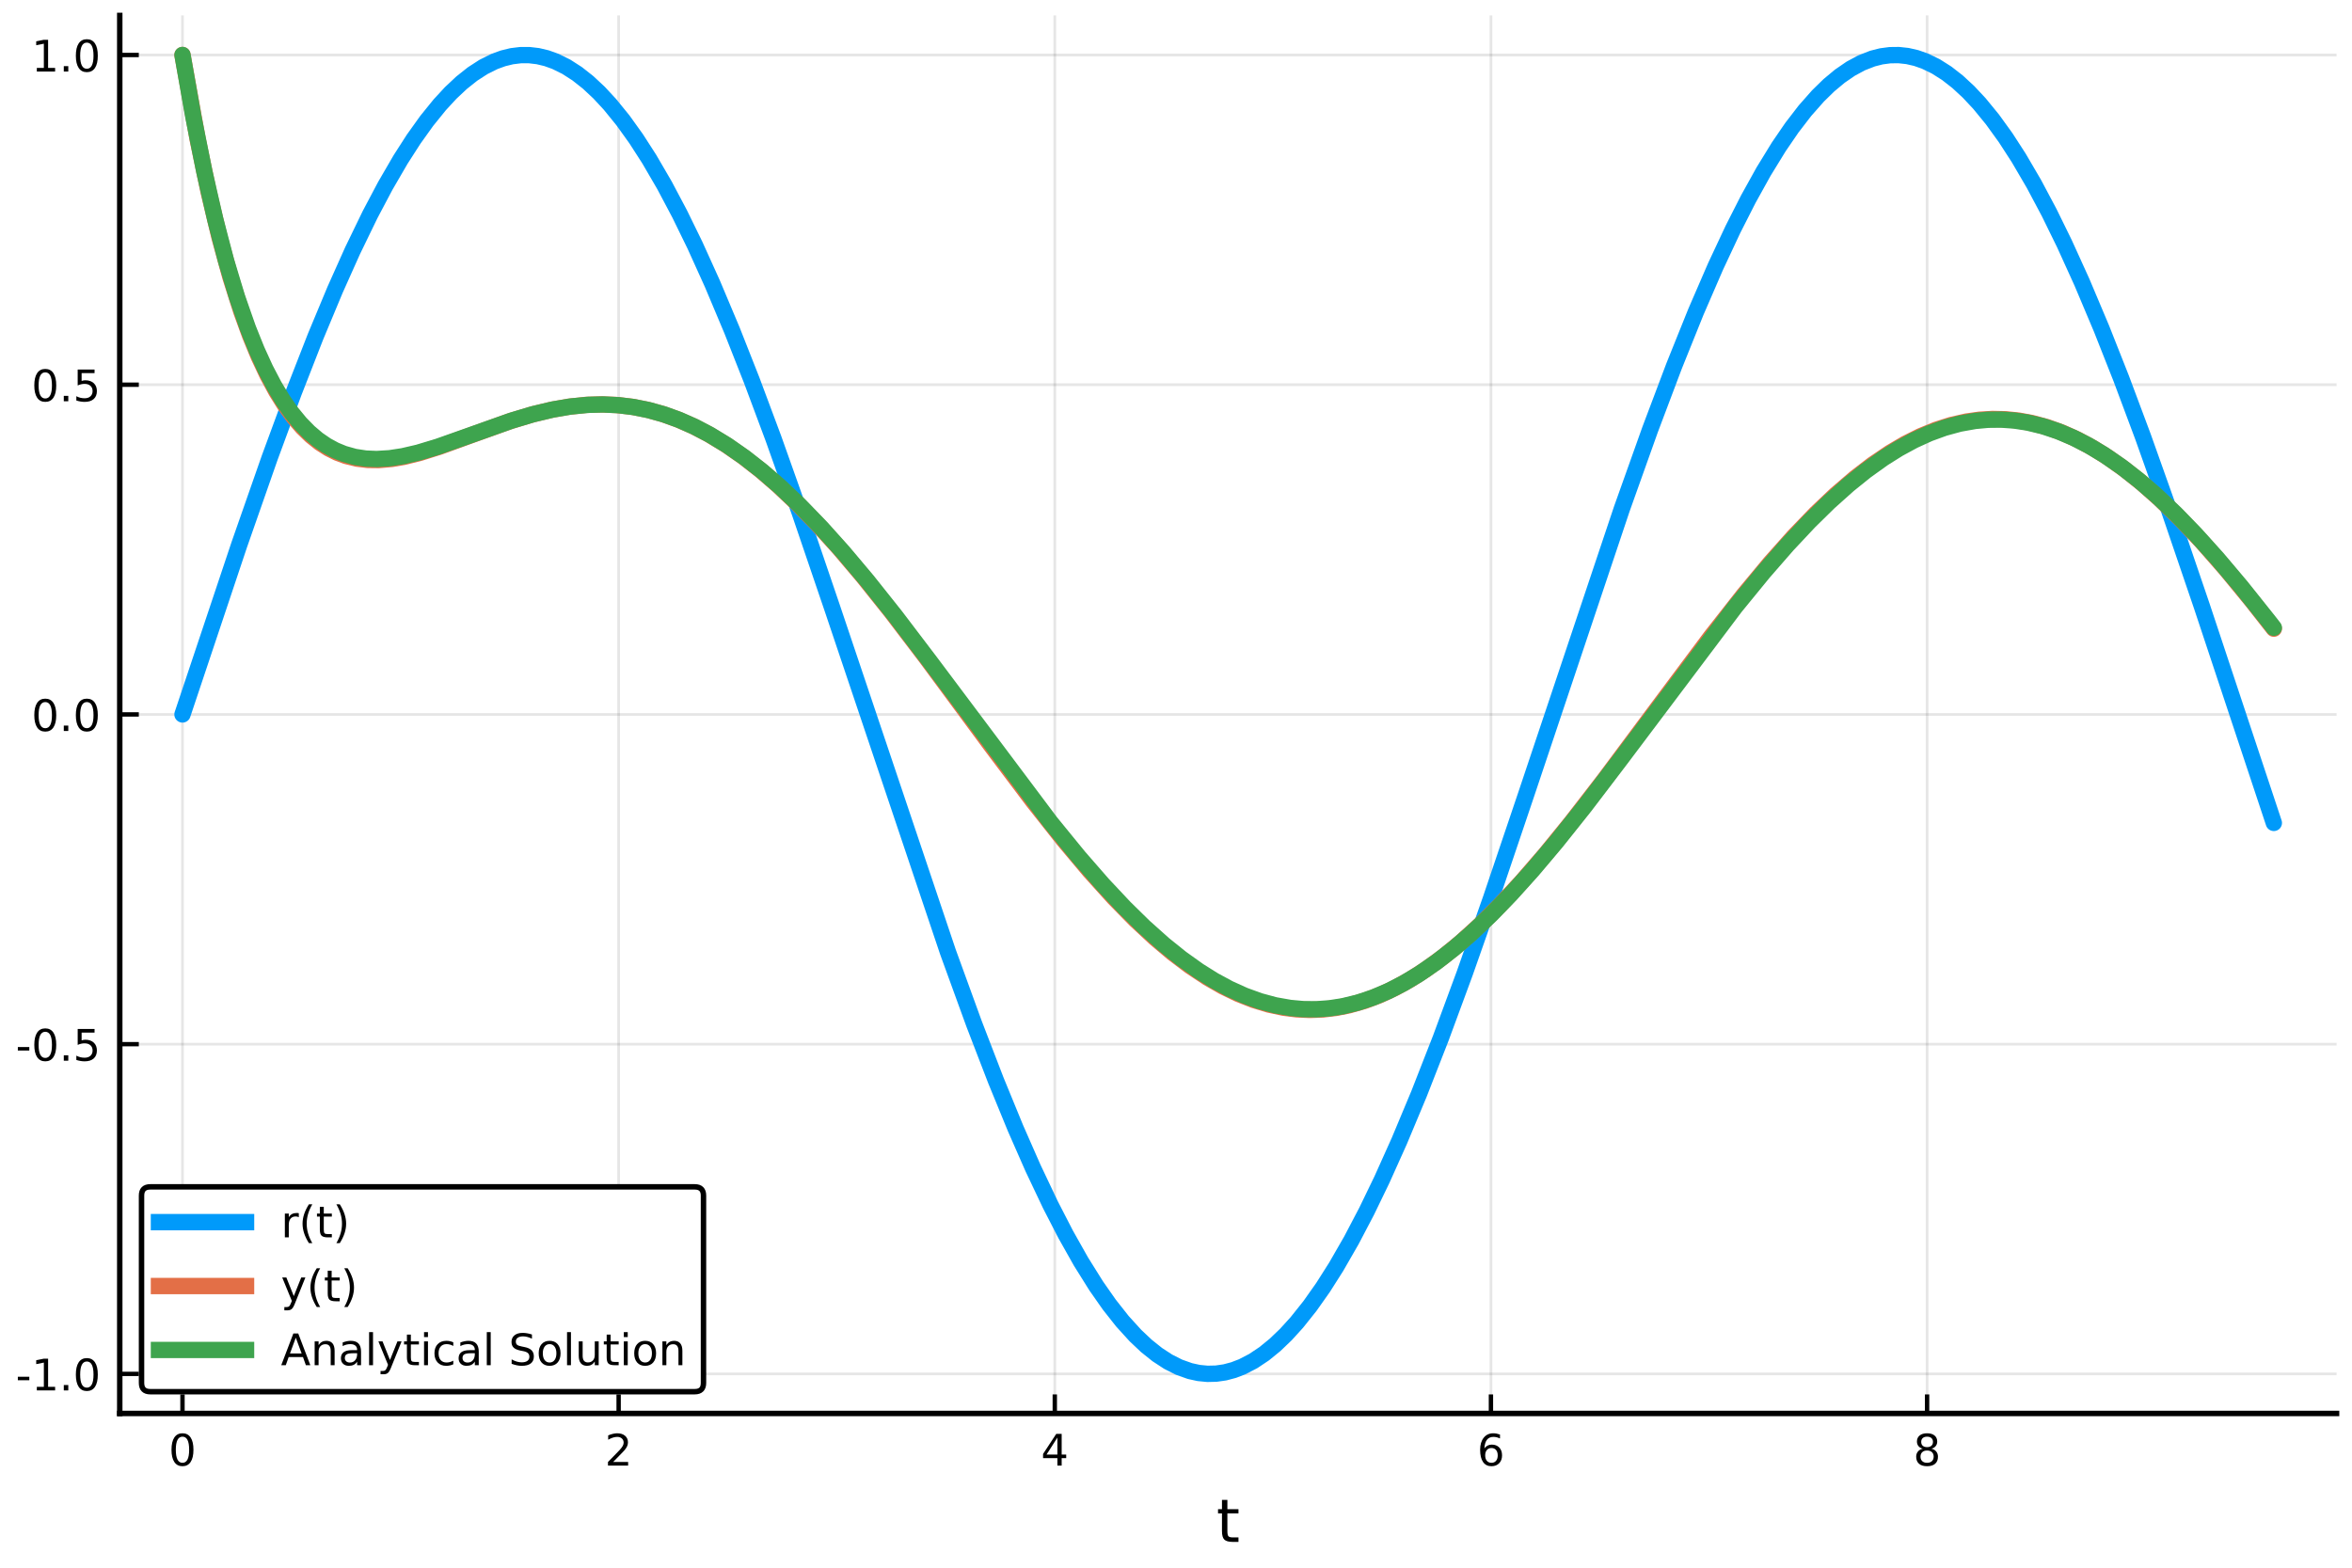 <?xml version="1.0" encoding="utf-8" standalone="no"?>
<!DOCTYPE svg PUBLIC "-//W3C//DTD SVG 1.1//EN"
  "http://www.w3.org/Graphics/SVG/1.1/DTD/svg11.dtd">
<!-- Created with matplotlib (https://matplotlib.org/) -->
<svg height="288pt" version="1.1" viewBox="0 0 432 288" width="432pt" xmlns="http://www.w3.org/2000/svg" xmlns:xlink="http://www.w3.org/1999/xlink">
 <defs>
  <style type="text/css">
*{stroke-linecap:butt;stroke-linejoin:round;}
  </style>
 </defs>
 <g id="figure_1">
  <g id="patch_1">
   <path d="M 0 288 
L 432 288 
L 432 0 
L 0 0 
z
" style="fill:#ffffff;"/>
  </g>
  <g id="axes_1">
   <g id="patch_2">
    <path d="M 21.995 259.665 
L 429.165 259.665 
L 429.165 2.835 
L 21.995 2.835 
z
" style="fill:#ffffff;"/>
   </g>
   <g id="matplotlib.axis_1">
    <g id="xtick_1">
     <g id="line2d_1">
      <path clip-path="url(#pc5ba81b0ca)" d="M 33.518 259.665 
L 33.518 2.835 
" style="fill:none;stroke:#000000;stroke-linecap:square;stroke-opacity:0.1;stroke-width:0.5;"/>
     </g>
     <g id="line2d_2">
      <defs>
       <path d="M 0 0 
L 0 -3.5 
" id="m4298bcffe7" style="stroke:#000000;stroke-width:0.8;"/>
      </defs>
      <g>
       <use style="stroke:#000000;stroke-width:0.8;" x="33.518" xlink:href="#m4298bcffe7" y="259.665"/>
      </g>
     </g>
     <g id="text_1">
      <!-- 0 -->
      <defs>
       <path d="M 31.781 66.406 
Q 24.172 66.406 20.328 58.906 
Q 16.5 51.422 16.5 36.375 
Q 16.5 21.391 20.328 13.891 
Q 24.172 6.391 31.781 6.391 
Q 39.453 6.391 43.281 13.891 
Q 47.125 21.391 47.125 36.375 
Q 47.125 51.422 43.281 58.906 
Q 39.453 66.406 31.781 66.406 
z
M 31.781 74.219 
Q 44.047 74.219 50.516 64.516 
Q 56.984 54.828 56.984 36.375 
Q 56.984 17.969 50.516 8.266 
Q 44.047 -1.422 31.781 -1.422 
Q 19.531 -1.422 13.062 8.266 
Q 6.594 17.969 6.594 36.375 
Q 6.594 54.828 13.062 64.516 
Q 19.531 74.219 31.781 74.219 
z
" id="DejaVuSans-48"/>
      </defs>
      <g transform="translate(30.973 269.244)scale(0.08 -0.08)">
       <use xlink:href="#DejaVuSans-48"/>
      </g>
     </g>
    </g>
    <g id="xtick_2">
     <g id="line2d_3">
      <path clip-path="url(#pc5ba81b0ca)" d="M 113.627 259.665 
L 113.627 2.835 
" style="fill:none;stroke:#000000;stroke-linecap:square;stroke-opacity:0.1;stroke-width:0.5;"/>
     </g>
     <g id="line2d_4">
      <g>
       <use style="stroke:#000000;stroke-width:0.8;" x="113.627" xlink:href="#m4298bcffe7" y="259.665"/>
      </g>
     </g>
     <g id="text_2">
      <!-- 2 -->
      <defs>
       <path d="M 19.188 8.297 
L 53.609 8.297 
L 53.609 0 
L 7.328 0 
L 7.328 8.297 
Q 12.938 14.109 22.625 23.891 
Q 32.328 33.688 34.812 36.531 
Q 39.547 41.844 41.422 45.531 
Q 43.312 49.219 43.312 52.781 
Q 43.312 58.594 39.234 62.25 
Q 35.156 65.922 28.609 65.922 
Q 23.969 65.922 18.812 64.312 
Q 13.672 62.703 7.812 59.422 
L 7.812 69.391 
Q 13.766 71.781 18.938 73 
Q 24.125 74.219 28.422 74.219 
Q 39.75 74.219 46.484 68.547 
Q 53.219 62.891 53.219 53.422 
Q 53.219 48.922 51.531 44.891 
Q 49.859 40.875 45.406 35.406 
Q 44.188 33.984 37.641 27.219 
Q 31.109 20.453 19.188 8.297 
z
" id="DejaVuSans-50"/>
      </defs>
      <g transform="translate(111.082 269.244)scale(0.08 -0.08)">
       <use xlink:href="#DejaVuSans-50"/>
      </g>
     </g>
    </g>
    <g id="xtick_3">
     <g id="line2d_5">
      <path clip-path="url(#pc5ba81b0ca)" d="M 193.737 259.665 
L 193.737 2.835 
" style="fill:none;stroke:#000000;stroke-linecap:square;stroke-opacity:0.1;stroke-width:0.5;"/>
     </g>
     <g id="line2d_6">
      <g>
       <use style="stroke:#000000;stroke-width:0.8;" x="193.737" xlink:href="#m4298bcffe7" y="259.665"/>
      </g>
     </g>
     <g id="text_3">
      <!-- 4 -->
      <defs>
       <path d="M 37.797 64.312 
L 12.891 25.391 
L 37.797 25.391 
z
M 35.203 72.906 
L 47.609 72.906 
L 47.609 25.391 
L 58.016 25.391 
L 58.016 17.188 
L 47.609 17.188 
L 47.609 0 
L 37.797 0 
L 37.797 17.188 
L 4.891 17.188 
L 4.891 26.703 
z
" id="DejaVuSans-52"/>
      </defs>
      <g transform="translate(191.192 269.244)scale(0.08 -0.08)">
       <use xlink:href="#DejaVuSans-52"/>
      </g>
     </g>
    </g>
    <g id="xtick_4">
     <g id="line2d_7">
      <path clip-path="url(#pc5ba81b0ca)" d="M 273.846 259.665 
L 273.846 2.835 
" style="fill:none;stroke:#000000;stroke-linecap:square;stroke-opacity:0.1;stroke-width:0.5;"/>
     </g>
     <g id="line2d_8">
      <g>
       <use style="stroke:#000000;stroke-width:0.8;" x="273.846" xlink:href="#m4298bcffe7" y="259.665"/>
      </g>
     </g>
     <g id="text_4">
      <!-- 6 -->
      <defs>
       <path d="M 33.016 40.375 
Q 26.375 40.375 22.484 35.828 
Q 18.609 31.297 18.609 23.391 
Q 18.609 15.531 22.484 10.953 
Q 26.375 6.391 33.016 6.391 
Q 39.656 6.391 43.531 10.953 
Q 47.406 15.531 47.406 23.391 
Q 47.406 31.297 43.531 35.828 
Q 39.656 40.375 33.016 40.375 
z
M 52.594 71.297 
L 52.594 62.312 
Q 48.875 64.062 45.094 64.984 
Q 41.312 65.922 37.594 65.922 
Q 27.828 65.922 22.672 59.328 
Q 17.531 52.734 16.797 39.406 
Q 19.672 43.656 24.016 45.922 
Q 28.375 48.188 33.594 48.188 
Q 44.578 48.188 50.953 41.516 
Q 57.328 34.859 57.328 23.391 
Q 57.328 12.156 50.688 5.359 
Q 44.047 -1.422 33.016 -1.422 
Q 20.359 -1.422 13.672 8.266 
Q 6.984 17.969 6.984 36.375 
Q 6.984 53.656 15.188 63.938 
Q 23.391 74.219 37.203 74.219 
Q 40.922 74.219 44.703 73.484 
Q 48.484 72.75 52.594 71.297 
z
" id="DejaVuSans-54"/>
      </defs>
      <g transform="translate(271.301 269.244)scale(0.08 -0.08)">
       <use xlink:href="#DejaVuSans-54"/>
      </g>
     </g>
    </g>
    <g id="xtick_5">
     <g id="line2d_9">
      <path clip-path="url(#pc5ba81b0ca)" d="M 353.955 259.665 
L 353.955 2.835 
" style="fill:none;stroke:#000000;stroke-linecap:square;stroke-opacity:0.1;stroke-width:0.5;"/>
     </g>
     <g id="line2d_10">
      <g>
       <use style="stroke:#000000;stroke-width:0.8;" x="353.955" xlink:href="#m4298bcffe7" y="259.665"/>
      </g>
     </g>
     <g id="text_5">
      <!-- 8 -->
      <defs>
       <path d="M 31.781 34.625 
Q 24.75 34.625 20.719 30.859 
Q 16.703 27.094 16.703 20.516 
Q 16.703 13.922 20.719 10.156 
Q 24.75 6.391 31.781 6.391 
Q 38.812 6.391 42.859 10.172 
Q 46.922 13.969 46.922 20.516 
Q 46.922 27.094 42.891 30.859 
Q 38.875 34.625 31.781 34.625 
z
M 21.922 38.812 
Q 15.578 40.375 12.031 44.719 
Q 8.5 49.078 8.5 55.328 
Q 8.5 64.062 14.719 69.141 
Q 20.953 74.219 31.781 74.219 
Q 42.672 74.219 48.875 69.141 
Q 55.078 64.062 55.078 55.328 
Q 55.078 49.078 51.531 44.719 
Q 48 40.375 41.703 38.812 
Q 48.828 37.156 52.797 32.312 
Q 56.781 27.484 56.781 20.516 
Q 56.781 9.906 50.312 4.234 
Q 43.844 -1.422 31.781 -1.422 
Q 19.734 -1.422 13.25 4.234 
Q 6.781 9.906 6.781 20.516 
Q 6.781 27.484 10.781 32.312 
Q 14.797 37.156 21.922 38.812 
z
M 18.312 54.391 
Q 18.312 48.734 21.844 45.562 
Q 25.391 42.391 31.781 42.391 
Q 38.141 42.391 41.719 45.562 
Q 45.312 48.734 45.312 54.391 
Q 45.312 60.062 41.719 63.234 
Q 38.141 66.406 31.781 66.406 
Q 25.391 66.406 21.844 63.234 
Q 18.312 60.062 18.312 54.391 
z
" id="DejaVuSans-56"/>
      </defs>
      <g transform="translate(351.41 269.244)scale(0.08 -0.08)">
       <use xlink:href="#DejaVuSans-56"/>
      </g>
     </g>
    </g>
    <g id="text_6">
     <!-- t -->
     <defs>
      <path d="M 18.312 70.219 
L 18.312 54.688 
L 36.812 54.688 
L 36.812 47.703 
L 18.312 47.703 
L 18.312 18.016 
Q 18.312 11.328 20.141 9.422 
Q 21.969 7.516 27.594 7.516 
L 36.812 7.516 
L 36.812 0 
L 27.594 0 
Q 17.188 0 13.234 3.875 
Q 9.281 7.766 9.281 18.016 
L 9.281 47.703 
L 2.688 47.703 
L 2.688 54.688 
L 9.281 54.688 
L 9.281 70.219 
z
" id="DejaVuSans-116"/>
     </defs>
     <g transform="translate(223.424 283.266)scale(0.11 -0.11)">
      <use xlink:href="#DejaVuSans-116"/>
     </g>
    </g>
   </g>
   <g id="matplotlib.axis_2">
    <g id="ytick_1">
     <g id="line2d_11">
      <path clip-path="url(#pc5ba81b0ca)" d="M 21.995 252.397 
L 429.165 252.397 
" style="fill:none;stroke:#000000;stroke-linecap:square;stroke-opacity:0.1;stroke-width:0.5;"/>
     </g>
     <g id="line2d_12">
      <defs>
       <path d="M 0 0 
L 3.5 0 
" id="m2dc43e6a34" style="stroke:#000000;stroke-width:0.8;"/>
      </defs>
      <g>
       <use style="stroke:#000000;stroke-width:0.8;" x="21.995" xlink:href="#m2dc43e6a34" y="252.397"/>
      </g>
     </g>
     <g id="text_7">
      <!-- -1.0 -->
      <defs>
       <path d="M 4.891 31.391 
L 31.203 31.391 
L 31.203 23.391 
L 4.891 23.391 
z
" id="DejaVuSans-45"/>
       <path d="M 12.406 8.297 
L 28.516 8.297 
L 28.516 63.922 
L 10.984 60.406 
L 10.984 69.391 
L 28.422 72.906 
L 38.281 72.906 
L 38.281 8.297 
L 54.391 8.297 
L 54.391 0 
L 12.406 0 
z
" id="DejaVuSans-49"/>
       <path d="M 10.688 12.406 
L 21 12.406 
L 21 0 
L 10.688 0 
z
" id="DejaVuSans-46"/>
      </defs>
      <g transform="translate(2.886 255.436)scale(0.08 -0.08)">
       <use xlink:href="#DejaVuSans-45"/>
       <use x="36.084" xlink:href="#DejaVuSans-49"/>
       <use x="99.707" xlink:href="#DejaVuSans-46"/>
       <use x="131.494" xlink:href="#DejaVuSans-48"/>
      </g>
     </g>
    </g>
    <g id="ytick_2">
     <g id="line2d_13">
      <path clip-path="url(#pc5ba81b0ca)" d="M 21.995 191.824 
L 429.165 191.824 
" style="fill:none;stroke:#000000;stroke-linecap:square;stroke-opacity:0.1;stroke-width:0.5;"/>
     </g>
     <g id="line2d_14">
      <g>
       <use style="stroke:#000000;stroke-width:0.8;" x="21.995" xlink:href="#m2dc43e6a34" y="191.824"/>
      </g>
     </g>
     <g id="text_8">
      <!-- -0.5 -->
      <defs>
       <path d="M 10.797 72.906 
L 49.516 72.906 
L 49.516 64.594 
L 19.828 64.594 
L 19.828 46.734 
Q 21.969 47.469 24.109 47.828 
Q 26.266 48.188 28.422 48.188 
Q 40.625 48.188 47.75 41.5 
Q 54.891 34.812 54.891 23.391 
Q 54.891 11.625 47.562 5.094 
Q 40.234 -1.422 26.906 -1.422 
Q 22.312 -1.422 17.547 -0.641 
Q 12.797 0.141 7.719 1.703 
L 7.719 11.625 
Q 12.109 9.234 16.797 8.062 
Q 21.484 6.891 26.703 6.891 
Q 35.156 6.891 40.078 11.328 
Q 45.016 15.766 45.016 23.391 
Q 45.016 31 40.078 35.438 
Q 35.156 39.891 26.703 39.891 
Q 22.75 39.891 18.812 39.016 
Q 14.891 38.141 10.797 36.281 
z
" id="DejaVuSans-53"/>
      </defs>
      <g transform="translate(2.886 194.863)scale(0.08 -0.08)">
       <use xlink:href="#DejaVuSans-45"/>
       <use x="36.084" xlink:href="#DejaVuSans-48"/>
       <use x="99.707" xlink:href="#DejaVuSans-46"/>
       <use x="131.494" xlink:href="#DejaVuSans-53"/>
      </g>
     </g>
    </g>
    <g id="ytick_3">
     <g id="line2d_15">
      <path clip-path="url(#pc5ba81b0ca)" d="M 21.995 131.25 
L 429.165 131.25 
" style="fill:none;stroke:#000000;stroke-linecap:square;stroke-opacity:0.1;stroke-width:0.5;"/>
     </g>
     <g id="line2d_16">
      <g>
       <use style="stroke:#000000;stroke-width:0.8;" x="21.995" xlink:href="#m2dc43e6a34" y="131.25"/>
      </g>
     </g>
     <g id="text_9">
      <!-- 0.0 -->
      <g transform="translate(5.772 134.29)scale(0.08 -0.08)">
       <use xlink:href="#DejaVuSans-48"/>
       <use x="63.623" xlink:href="#DejaVuSans-46"/>
       <use x="95.41" xlink:href="#DejaVuSans-48"/>
      </g>
     </g>
    </g>
    <g id="ytick_4">
     <g id="line2d_17">
      <path clip-path="url(#pc5ba81b0ca)" d="M 21.995 70.677 
L 429.165 70.677 
" style="fill:none;stroke:#000000;stroke-linecap:square;stroke-opacity:0.1;stroke-width:0.5;"/>
     </g>
     <g id="line2d_18">
      <g>
       <use style="stroke:#000000;stroke-width:0.8;" x="21.995" xlink:href="#m2dc43e6a34" y="70.677"/>
      </g>
     </g>
     <g id="text_10">
      <!-- 0.5 -->
      <g transform="translate(5.772 73.716)scale(0.08 -0.08)">
       <use xlink:href="#DejaVuSans-48"/>
       <use x="63.623" xlink:href="#DejaVuSans-46"/>
       <use x="95.41" xlink:href="#DejaVuSans-53"/>
      </g>
     </g>
    </g>
    <g id="ytick_5">
     <g id="line2d_19">
      <path clip-path="url(#pc5ba81b0ca)" d="M 21.995 10.103 
L 429.165 10.103 
" style="fill:none;stroke:#000000;stroke-linecap:square;stroke-opacity:0.1;stroke-width:0.5;"/>
     </g>
     <g id="line2d_20">
      <g>
       <use style="stroke:#000000;stroke-width:0.8;" x="21.995" xlink:href="#m2dc43e6a34" y="10.103"/>
      </g>
     </g>
     <g id="text_11">
      <!-- 1.0 -->
      <g transform="translate(5.772 13.143)scale(0.08 -0.08)">
       <use xlink:href="#DejaVuSans-49"/>
       <use x="63.623" xlink:href="#DejaVuSans-46"/>
       <use x="95.41" xlink:href="#DejaVuSans-48"/>
      </g>
     </g>
    </g>
   </g>
   <g id="line2d_21">
    <path clip-path="url(#pc5ba81b0ca)" d="M 33.518 131.25 
L 43.933 100.106 
L 49.54 84.073 
L 53.946 72.109 
L 57.952 61.849 
L 61.557 53.205 
L 64.761 46.05 
L 67.965 39.44 
L 70.769 34.137 
L 73.573 29.309 
L 75.976 25.567 
L 78.379 22.206 
L 80.783 19.237 
L 82.785 17.071 
L 84.788 15.19 
L 86.791 13.599 
L 88.794 12.302 
L 90.796 11.302 
L 92.399 10.718 
L 94.001 10.327 
L 95.603 10.13 
L 97.205 10.126 
L 98.807 10.316 
L 100.409 10.699 
L 102.012 11.275 
L 104.014 12.265 
L 106.017 13.553 
L 108.02 15.135 
L 110.023 17.006 
L 112.025 19.164 
L 114.429 22.122 
L 116.832 25.473 
L 119.235 29.205 
L 122.039 34.021 
L 124.843 39.314 
L 127.647 45.057 
L 130.851 52.136 
L 134.456 60.703 
L 138.061 69.84 
L 142.066 80.572 
L 146.873 94.11 
L 152.881 111.759 
L 174.11 174.879 
L 178.916 188.095 
L 182.922 198.491 
L 186.527 207.276 
L 189.731 214.571 
L 192.936 221.332 
L 195.739 226.777 
L 198.543 231.755 
L 201.347 236.24 
L 203.75 239.675 
L 206.154 242.721 
L 208.557 245.365 
L 210.56 247.255 
L 212.562 248.855 
L 214.565 250.162 
L 216.568 251.171 
L 218.57 251.88 
L 220.173 252.231 
L 221.775 252.388 
L 223.377 252.351 
L 224.979 252.12 
L 226.581 251.696 
L 228.184 251.079 
L 230.186 250.039 
L 232.189 248.702 
L 234.192 247.071 
L 236.194 245.151 
L 238.197 242.946 
L 240.6 239.932 
L 243.004 236.527 
L 245.407 232.743 
L 248.211 227.868 
L 251.015 222.52 
L 253.818 216.724 
L 257.023 209.59 
L 260.628 200.967 
L 264.633 190.728 
L 269.039 178.782 
L 273.846 165.1 
L 280.254 146.136 
L 297.878 93.508 
L 303.086 78.903 
L 307.492 67.226 
L 311.497 57.278 
L 315.102 48.955 
L 318.306 42.113 
L 321.11 36.593 
L 323.914 31.537 
L 326.718 26.969 
L 329.121 23.459 
L 331.524 20.337 
L 333.928 17.615 
L 335.93 15.658 
L 337.933 13.99 
L 339.936 12.615 
L 341.939 11.537 
L 343.941 10.758 
L 345.543 10.351 
L 347.146 10.138 
L 348.748 10.119 
L 350.35 10.293 
L 351.952 10.661 
L 353.554 11.222 
L 355.557 12.193 
L 357.56 13.462 
L 359.563 15.025 
L 361.565 16.879 
L 363.568 19.018 
L 365.971 21.955 
L 368.375 25.285 
L 370.778 28.997 
L 373.582 33.792 
L 376.385 39.063 
L 379.189 44.787 
L 382.394 51.845 
L 385.999 60.389 
L 389.603 69.508 
L 393.609 80.222 
L 398.415 93.742 
L 404.424 111.378 
L 417.642 151.175 
L 417.642 151.175 
" style="fill:none;stroke:#009afa;stroke-linecap:round;stroke-width:3;"/>
   </g>
   <g id="line2d_22">
    <path clip-path="url(#pc5ba81b0ca)" d="M 33.518 10.103 
L 36.322 25.682 
L 38.325 35.272 
L 40.328 43.651 
L 42.33 50.938 
L 44.333 57.241 
L 45.935 61.642 
L 47.537 65.521 
L 49.14 68.923 
L 50.742 71.886 
L 52.344 74.449 
L 53.946 76.645 
L 55.548 78.506 
L 57.151 80.063 
L 58.753 81.342 
L 60.355 82.37 
L 61.957 83.171 
L 63.559 83.767 
L 65.562 84.256 
L 67.565 84.495 
L 69.567 84.519 
L 71.971 84.309 
L 74.374 83.886 
L 77.178 83.181 
L 80.783 82.041 
L 86.39 79.999 
L 93.6 77.404 
L 97.606 76.18 
L 101.211 75.297 
L 104.415 74.726 
L 107.619 74.383 
L 110.423 74.289 
L 113.227 74.399 
L 116.031 74.722 
L 118.835 75.266 
L 121.638 76.035 
L 124.442 77.032 
L 127.246 78.257 
L 130.05 79.71 
L 133.254 81.645 
L 136.459 83.867 
L 139.663 86.365 
L 142.867 89.128 
L 146.472 92.535 
L 150.077 96.236 
L 154.083 100.658 
L 158.489 105.856 
L 163.696 112.367 
L 170.104 120.783 
L 182.121 137.062 
L 189.731 147.174 
L 195.339 154.271 
L 200.145 159.997 
L 204.551 164.883 
L 208.557 168.972 
L 212.162 172.33 
L 215.366 175.036 
L 218.57 177.461 
L 221.775 179.59 
L 224.579 181.2 
L 227.382 182.564 
L 230.186 183.677 
L 232.99 184.534 
L 235.794 185.129 
L 238.197 185.429 
L 240.6 185.533 
L 243.004 185.443 
L 245.407 185.157 
L 247.81 184.677 
L 250.614 183.875 
L 253.418 182.814 
L 256.222 181.501 
L 259.026 179.942 
L 261.829 178.144 
L 265.034 175.809 
L 268.238 173.189 
L 271.843 169.921 
L 275.448 166.34 
L 279.453 162.03 
L 283.859 156.935 
L 288.666 151.024 
L 294.674 143.247 
L 303.486 131.404 
L 314.301 116.918 
L 320.309 109.254 
L 325.116 103.471 
L 329.522 98.519 
L 333.527 94.358 
L 337.132 90.928 
L 340.737 87.824 
L 343.941 85.36 
L 347.146 83.189 
L 349.949 81.541 
L 352.753 80.136 
L 355.557 78.982 
L 358.361 78.084 
L 361.165 77.447 
L 363.568 77.11 
L 365.971 76.968 
L 368.375 77.021 
L 370.778 77.269 
L 373.181 77.712 
L 375.985 78.472 
L 378.789 79.49 
L 381.593 80.762 
L 384.396 82.282 
L 387.2 84.041 
L 390.405 86.334 
L 393.609 88.914 
L 396.813 91.765 
L 400.418 95.273 
L 404.424 99.512 
L 408.83 104.539 
L 413.636 110.389 
L 417.642 115.496 
L 417.642 115.496 
" style="fill:none;stroke:#e36f47;stroke-linecap:round;stroke-width:3;"/>
   </g>
   <g id="patch_3">
    <path d="M 21.995 259.665 
L 21.995 2.835 
" style="fill:none;stroke:#000000;stroke-linecap:square;stroke-linejoin:miter;"/>
   </g>
   <g id="patch_4">
    <path d="M 21.995 259.665 
L 429.165 259.665 
" style="fill:none;stroke:#000000;stroke-linecap:square;stroke-linejoin:miter;"/>
   </g>
   <g id="line2d_23">
    <path clip-path="url(#pc5ba81b0ca)" d="M 33.518 10.103 
L 35.521 21.486 
L 37.524 31.497 
L 39.527 40.269 
L 41.529 47.921 
L 43.532 54.562 
L 45.535 60.293 
L 47.137 64.282 
L 48.739 67.789 
L 50.341 70.854 
L 51.943 73.513 
L 53.546 75.8 
L 55.148 77.748 
L 56.75 79.387 
L 58.352 80.744 
L 59.954 81.845 
L 61.557 82.715 
L 63.159 83.375 
L 65.161 83.937 
L 67.164 84.244 
L 69.167 84.329 
L 71.57 84.183 
L 73.973 83.816 
L 76.777 83.166 
L 80.382 82.081 
L 85.589 80.241 
L 94.001 77.259 
L 98.006 76.071 
L 101.611 75.222 
L 104.815 74.682 
L 108.02 74.371 
L 110.824 74.304 
L 113.627 74.441 
L 116.431 74.791 
L 119.235 75.361 
L 122.039 76.155 
L 124.843 77.176 
L 127.647 78.425 
L 130.45 79.899 
L 133.655 81.858 
L 136.859 84.102 
L 140.063 86.62 
L 143.268 89.401 
L 146.873 92.825 
L 150.878 96.97 
L 154.884 101.436 
L 159.29 106.671 
L 164.497 113.216 
L 170.906 121.652 
L 192.936 151.031 
L 198.143 157.412 
L 202.549 162.467 
L 206.554 166.735 
L 210.159 170.273 
L 213.764 173.495 
L 216.968 176.071 
L 220.173 178.361 
L 222.976 180.117 
L 225.78 181.633 
L 228.584 182.903 
L 231.388 183.919 
L 234.192 184.677 
L 236.996 185.173 
L 239.399 185.388 
L 241.802 185.409 
L 244.205 185.234 
L 246.609 184.865 
L 249.412 184.19 
L 252.216 183.256 
L 255.02 182.068 
L 257.824 180.63 
L 260.628 178.95 
L 263.832 176.745 
L 267.036 174.249 
L 270.241 171.478 
L 273.846 168.054 
L 277.451 164.331 
L 281.456 159.883 
L 285.862 154.661 
L 291.069 148.13 
L 297.478 139.712 
L 318.707 111.498 
L 323.914 105.125 
L 328.32 100.073 
L 332.325 95.805 
L 335.93 92.266 
L 339.535 89.042 
L 342.74 86.462 
L 345.944 84.169 
L 348.748 82.41 
L 351.552 80.889 
L 354.355 79.615 
L 357.159 78.594 
L 359.963 77.831 
L 362.767 77.33 
L 365.17 77.11 
L 367.573 77.085 
L 369.977 77.255 
L 372.38 77.62 
L 375.184 78.289 
L 377.988 79.217 
L 380.791 80.401 
L 383.595 81.833 
L 386.399 83.507 
L 389.603 85.707 
L 392.808 88.197 
L 396.012 90.964 
L 399.617 94.382 
L 403.222 98.1 
L 407.227 102.544 
L 411.633 107.761 
L 416.841 114.288 
L 417.642 115.321 
L 417.642 115.321 
" style="fill:none;stroke:#3ea44e;stroke-linecap:round;stroke-width:3;"/>
   </g>
   <g id="legend_1">
    <g id="patch_5">
     <path d="M 27.595 255.665 
L 127.612 255.665 
Q 129.212 255.665 129.212 254.065 
L 129.212 219.638 
Q 129.212 218.038 127.612 218.038 
L 27.595 218.038 
Q 25.995 218.038 25.995 219.638 
L 25.995 254.065 
Q 25.995 255.665 27.595 255.665 
z
" style="fill:#ffffff;stroke:#000000;stroke-linejoin:miter;"/>
    </g>
    <g id="line2d_24">
     <path d="M 29.195 224.517 
L 45.195 224.517 
" style="fill:none;stroke:#009afa;stroke-linecap:square;stroke-width:3;"/>
    </g>
    <g id="line2d_25"/>
    <g id="text_12">
     <!-- r(t) -->
     <defs>
      <path d="M 41.109 46.297 
Q 39.594 47.172 37.812 47.578 
Q 36.031 48 33.891 48 
Q 26.266 48 22.188 43.047 
Q 18.109 38.094 18.109 28.812 
L 18.109 0 
L 9.078 0 
L 9.078 54.688 
L 18.109 54.688 
L 18.109 46.188 
Q 20.953 51.172 25.484 53.578 
Q 30.031 56 36.531 56 
Q 37.453 56 38.578 55.875 
Q 39.703 55.766 41.062 55.516 
z
" id="DejaVuSans-114"/>
      <path d="M 31 75.875 
Q 24.469 64.656 21.281 53.656 
Q 18.109 42.672 18.109 31.391 
Q 18.109 20.125 21.312 9.062 
Q 24.516 -2 31 -13.188 
L 23.188 -13.188 
Q 15.875 -1.703 12.234 9.375 
Q 8.594 20.453 8.594 31.391 
Q 8.594 42.281 12.203 53.312 
Q 15.828 64.359 23.188 75.875 
z
" id="DejaVuSans-40"/>
      <path d="M 8.016 75.875 
L 15.828 75.875 
Q 23.141 64.359 26.781 53.312 
Q 30.422 42.281 30.422 31.391 
Q 30.422 20.453 26.781 9.375 
Q 23.141 -1.703 15.828 -13.188 
L 8.016 -13.188 
Q 14.5 -2 17.703 9.062 
Q 20.906 20.125 20.906 31.391 
Q 20.906 42.672 17.703 53.656 
Q 14.5 64.656 8.016 75.875 
z
" id="DejaVuSans-41"/>
     </defs>
     <g transform="translate(51.595 227.317)scale(0.08 -0.08)">
      <use xlink:href="#DejaVuSans-114"/>
      <use x="41.113" xlink:href="#DejaVuSans-40"/>
      <use x="80.127" xlink:href="#DejaVuSans-116"/>
      <use x="119.336" xlink:href="#DejaVuSans-41"/>
     </g>
    </g>
    <g id="line2d_26">
     <path d="M 29.195 236.259 
L 45.195 236.259 
" style="fill:none;stroke:#e36f47;stroke-linecap:square;stroke-width:3;"/>
    </g>
    <g id="line2d_27"/>
    <g id="text_13">
     <!-- y(t) -->
     <defs>
      <path d="M 32.172 -5.078 
Q 28.375 -14.844 24.75 -17.812 
Q 21.141 -20.797 15.094 -20.797 
L 7.906 -20.797 
L 7.906 -13.281 
L 13.188 -13.281 
Q 16.891 -13.281 18.938 -11.516 
Q 21 -9.766 23.484 -3.219 
L 25.094 0.875 
L 2.984 54.688 
L 12.5 54.688 
L 29.594 11.922 
L 46.688 54.688 
L 56.203 54.688 
z
" id="DejaVuSans-121"/>
     </defs>
     <g transform="translate(51.595 239.059)scale(0.08 -0.08)">
      <use xlink:href="#DejaVuSans-121"/>
      <use x="59.18" xlink:href="#DejaVuSans-40"/>
      <use x="98.193" xlink:href="#DejaVuSans-116"/>
      <use x="137.402" xlink:href="#DejaVuSans-41"/>
     </g>
    </g>
    <g id="line2d_28">
     <path d="M 29.195 248.002 
L 45.195 248.002 
" style="fill:none;stroke:#3ea44e;stroke-linecap:square;stroke-width:3;"/>
    </g>
    <g id="line2d_29"/>
    <g id="text_14">
     <!-- Analytical Solution -->
     <defs>
      <path d="M 34.188 63.188 
L 20.797 26.906 
L 47.609 26.906 
z
M 28.609 72.906 
L 39.797 72.906 
L 67.578 0 
L 57.328 0 
L 50.688 18.703 
L 17.828 18.703 
L 11.188 0 
L 0.781 0 
z
" id="DejaVuSans-65"/>
      <path d="M 54.891 33.016 
L 54.891 0 
L 45.906 0 
L 45.906 32.719 
Q 45.906 40.484 42.875 44.328 
Q 39.844 48.188 33.797 48.188 
Q 26.516 48.188 22.312 43.547 
Q 18.109 38.922 18.109 30.906 
L 18.109 0 
L 9.078 0 
L 9.078 54.688 
L 18.109 54.688 
L 18.109 46.188 
Q 21.344 51.125 25.703 53.562 
Q 30.078 56 35.797 56 
Q 45.219 56 50.047 50.172 
Q 54.891 44.344 54.891 33.016 
z
" id="DejaVuSans-110"/>
      <path d="M 34.281 27.484 
Q 23.391 27.484 19.188 25 
Q 14.984 22.516 14.984 16.5 
Q 14.984 11.719 18.141 8.906 
Q 21.297 6.109 26.703 6.109 
Q 34.188 6.109 38.703 11.406 
Q 43.219 16.703 43.219 25.484 
L 43.219 27.484 
z
M 52.203 31.203 
L 52.203 0 
L 43.219 0 
L 43.219 8.297 
Q 40.141 3.328 35.547 0.953 
Q 30.953 -1.422 24.312 -1.422 
Q 15.922 -1.422 10.953 3.297 
Q 6 8.016 6 15.922 
Q 6 25.141 12.172 29.828 
Q 18.359 34.516 30.609 34.516 
L 43.219 34.516 
L 43.219 35.406 
Q 43.219 41.609 39.141 45 
Q 35.062 48.391 27.688 48.391 
Q 23 48.391 18.547 47.266 
Q 14.109 46.141 10.016 43.891 
L 10.016 52.203 
Q 14.938 54.109 19.578 55.047 
Q 24.219 56 28.609 56 
Q 40.484 56 46.344 49.844 
Q 52.203 43.703 52.203 31.203 
z
" id="DejaVuSans-97"/>
      <path d="M 9.422 75.984 
L 18.406 75.984 
L 18.406 0 
L 9.422 0 
z
" id="DejaVuSans-108"/>
      <path d="M 9.422 54.688 
L 18.406 54.688 
L 18.406 0 
L 9.422 0 
z
M 9.422 75.984 
L 18.406 75.984 
L 18.406 64.594 
L 9.422 64.594 
z
" id="DejaVuSans-105"/>
      <path d="M 48.781 52.594 
L 48.781 44.188 
Q 44.969 46.297 41.141 47.344 
Q 37.312 48.391 33.406 48.391 
Q 24.656 48.391 19.812 42.844 
Q 14.984 37.312 14.984 27.297 
Q 14.984 17.281 19.812 11.734 
Q 24.656 6.203 33.406 6.203 
Q 37.312 6.203 41.141 7.25 
Q 44.969 8.297 48.781 10.406 
L 48.781 2.094 
Q 45.016 0.344 40.984 -0.531 
Q 36.969 -1.422 32.422 -1.422 
Q 20.062 -1.422 12.781 6.344 
Q 5.516 14.109 5.516 27.297 
Q 5.516 40.672 12.859 48.328 
Q 20.219 56 33.016 56 
Q 37.156 56 41.109 55.141 
Q 45.062 54.297 48.781 52.594 
z
" id="DejaVuSans-99"/>
      <path id="DejaVuSans-32"/>
      <path d="M 53.516 70.516 
L 53.516 60.891 
Q 47.906 63.578 42.922 64.891 
Q 37.938 66.219 33.297 66.219 
Q 25.25 66.219 20.875 63.094 
Q 16.5 59.969 16.5 54.203 
Q 16.5 49.359 19.406 46.891 
Q 22.312 44.438 30.422 42.922 
L 36.375 41.703 
Q 47.406 39.594 52.656 34.297 
Q 57.906 29 57.906 20.125 
Q 57.906 9.516 50.797 4.047 
Q 43.703 -1.422 29.984 -1.422 
Q 24.812 -1.422 18.969 -0.25 
Q 13.141 0.922 6.891 3.219 
L 6.891 13.375 
Q 12.891 10.016 18.656 8.297 
Q 24.422 6.594 29.984 6.594 
Q 38.422 6.594 43.016 9.906 
Q 47.609 13.234 47.609 19.391 
Q 47.609 24.75 44.312 27.781 
Q 41.016 30.812 33.5 32.328 
L 27.484 33.5 
Q 16.453 35.688 11.516 40.375 
Q 6.594 45.062 6.594 53.422 
Q 6.594 63.094 13.406 68.656 
Q 20.219 74.219 32.172 74.219 
Q 37.312 74.219 42.625 73.281 
Q 47.953 72.359 53.516 70.516 
z
" id="DejaVuSans-83"/>
      <path d="M 30.609 48.391 
Q 23.391 48.391 19.188 42.75 
Q 14.984 37.109 14.984 27.297 
Q 14.984 17.484 19.156 11.844 
Q 23.344 6.203 30.609 6.203 
Q 37.797 6.203 41.984 11.859 
Q 46.188 17.531 46.188 27.297 
Q 46.188 37.016 41.984 42.703 
Q 37.797 48.391 30.609 48.391 
z
M 30.609 56 
Q 42.328 56 49.016 48.375 
Q 55.719 40.766 55.719 27.297 
Q 55.719 13.875 49.016 6.219 
Q 42.328 -1.422 30.609 -1.422 
Q 18.844 -1.422 12.172 6.219 
Q 5.516 13.875 5.516 27.297 
Q 5.516 40.766 12.172 48.375 
Q 18.844 56 30.609 56 
z
" id="DejaVuSans-111"/>
      <path d="M 8.5 21.578 
L 8.5 54.688 
L 17.484 54.688 
L 17.484 21.922 
Q 17.484 14.156 20.5 10.266 
Q 23.531 6.391 29.594 6.391 
Q 36.859 6.391 41.078 11.031 
Q 45.312 15.672 45.312 23.688 
L 45.312 54.688 
L 54.297 54.688 
L 54.297 0 
L 45.312 0 
L 45.312 8.406 
Q 42.047 3.422 37.719 1 
Q 33.406 -1.422 27.688 -1.422 
Q 18.266 -1.422 13.375 4.438 
Q 8.5 10.297 8.5 21.578 
z
M 31.109 56 
z
" id="DejaVuSans-117"/>
     </defs>
     <g transform="translate(51.595 250.802)scale(0.08 -0.08)">
      <use xlink:href="#DejaVuSans-65"/>
      <use x="68.408" xlink:href="#DejaVuSans-110"/>
      <use x="131.787" xlink:href="#DejaVuSans-97"/>
      <use x="193.066" xlink:href="#DejaVuSans-108"/>
      <use x="220.85" xlink:href="#DejaVuSans-121"/>
      <use x="280.029" xlink:href="#DejaVuSans-116"/>
      <use x="319.238" xlink:href="#DejaVuSans-105"/>
      <use x="347.021" xlink:href="#DejaVuSans-99"/>
      <use x="402.002" xlink:href="#DejaVuSans-97"/>
      <use x="463.281" xlink:href="#DejaVuSans-108"/>
      <use x="491.064" xlink:href="#DejaVuSans-32"/>
      <use x="522.852" xlink:href="#DejaVuSans-83"/>
      <use x="586.328" xlink:href="#DejaVuSans-111"/>
      <use x="647.51" xlink:href="#DejaVuSans-108"/>
      <use x="675.293" xlink:href="#DejaVuSans-117"/>
      <use x="738.672" xlink:href="#DejaVuSans-116"/>
      <use x="777.881" xlink:href="#DejaVuSans-105"/>
      <use x="805.664" xlink:href="#DejaVuSans-111"/>
      <use x="866.846" xlink:href="#DejaVuSans-110"/>
     </g>
    </g>
   </g>
  </g>
 </g>
 <defs>
  <clipPath id="pc5ba81b0ca">
   <rect height="256.831" width="407.171" x="21.995" y="2.835"/>
  </clipPath>
 </defs>
</svg>
